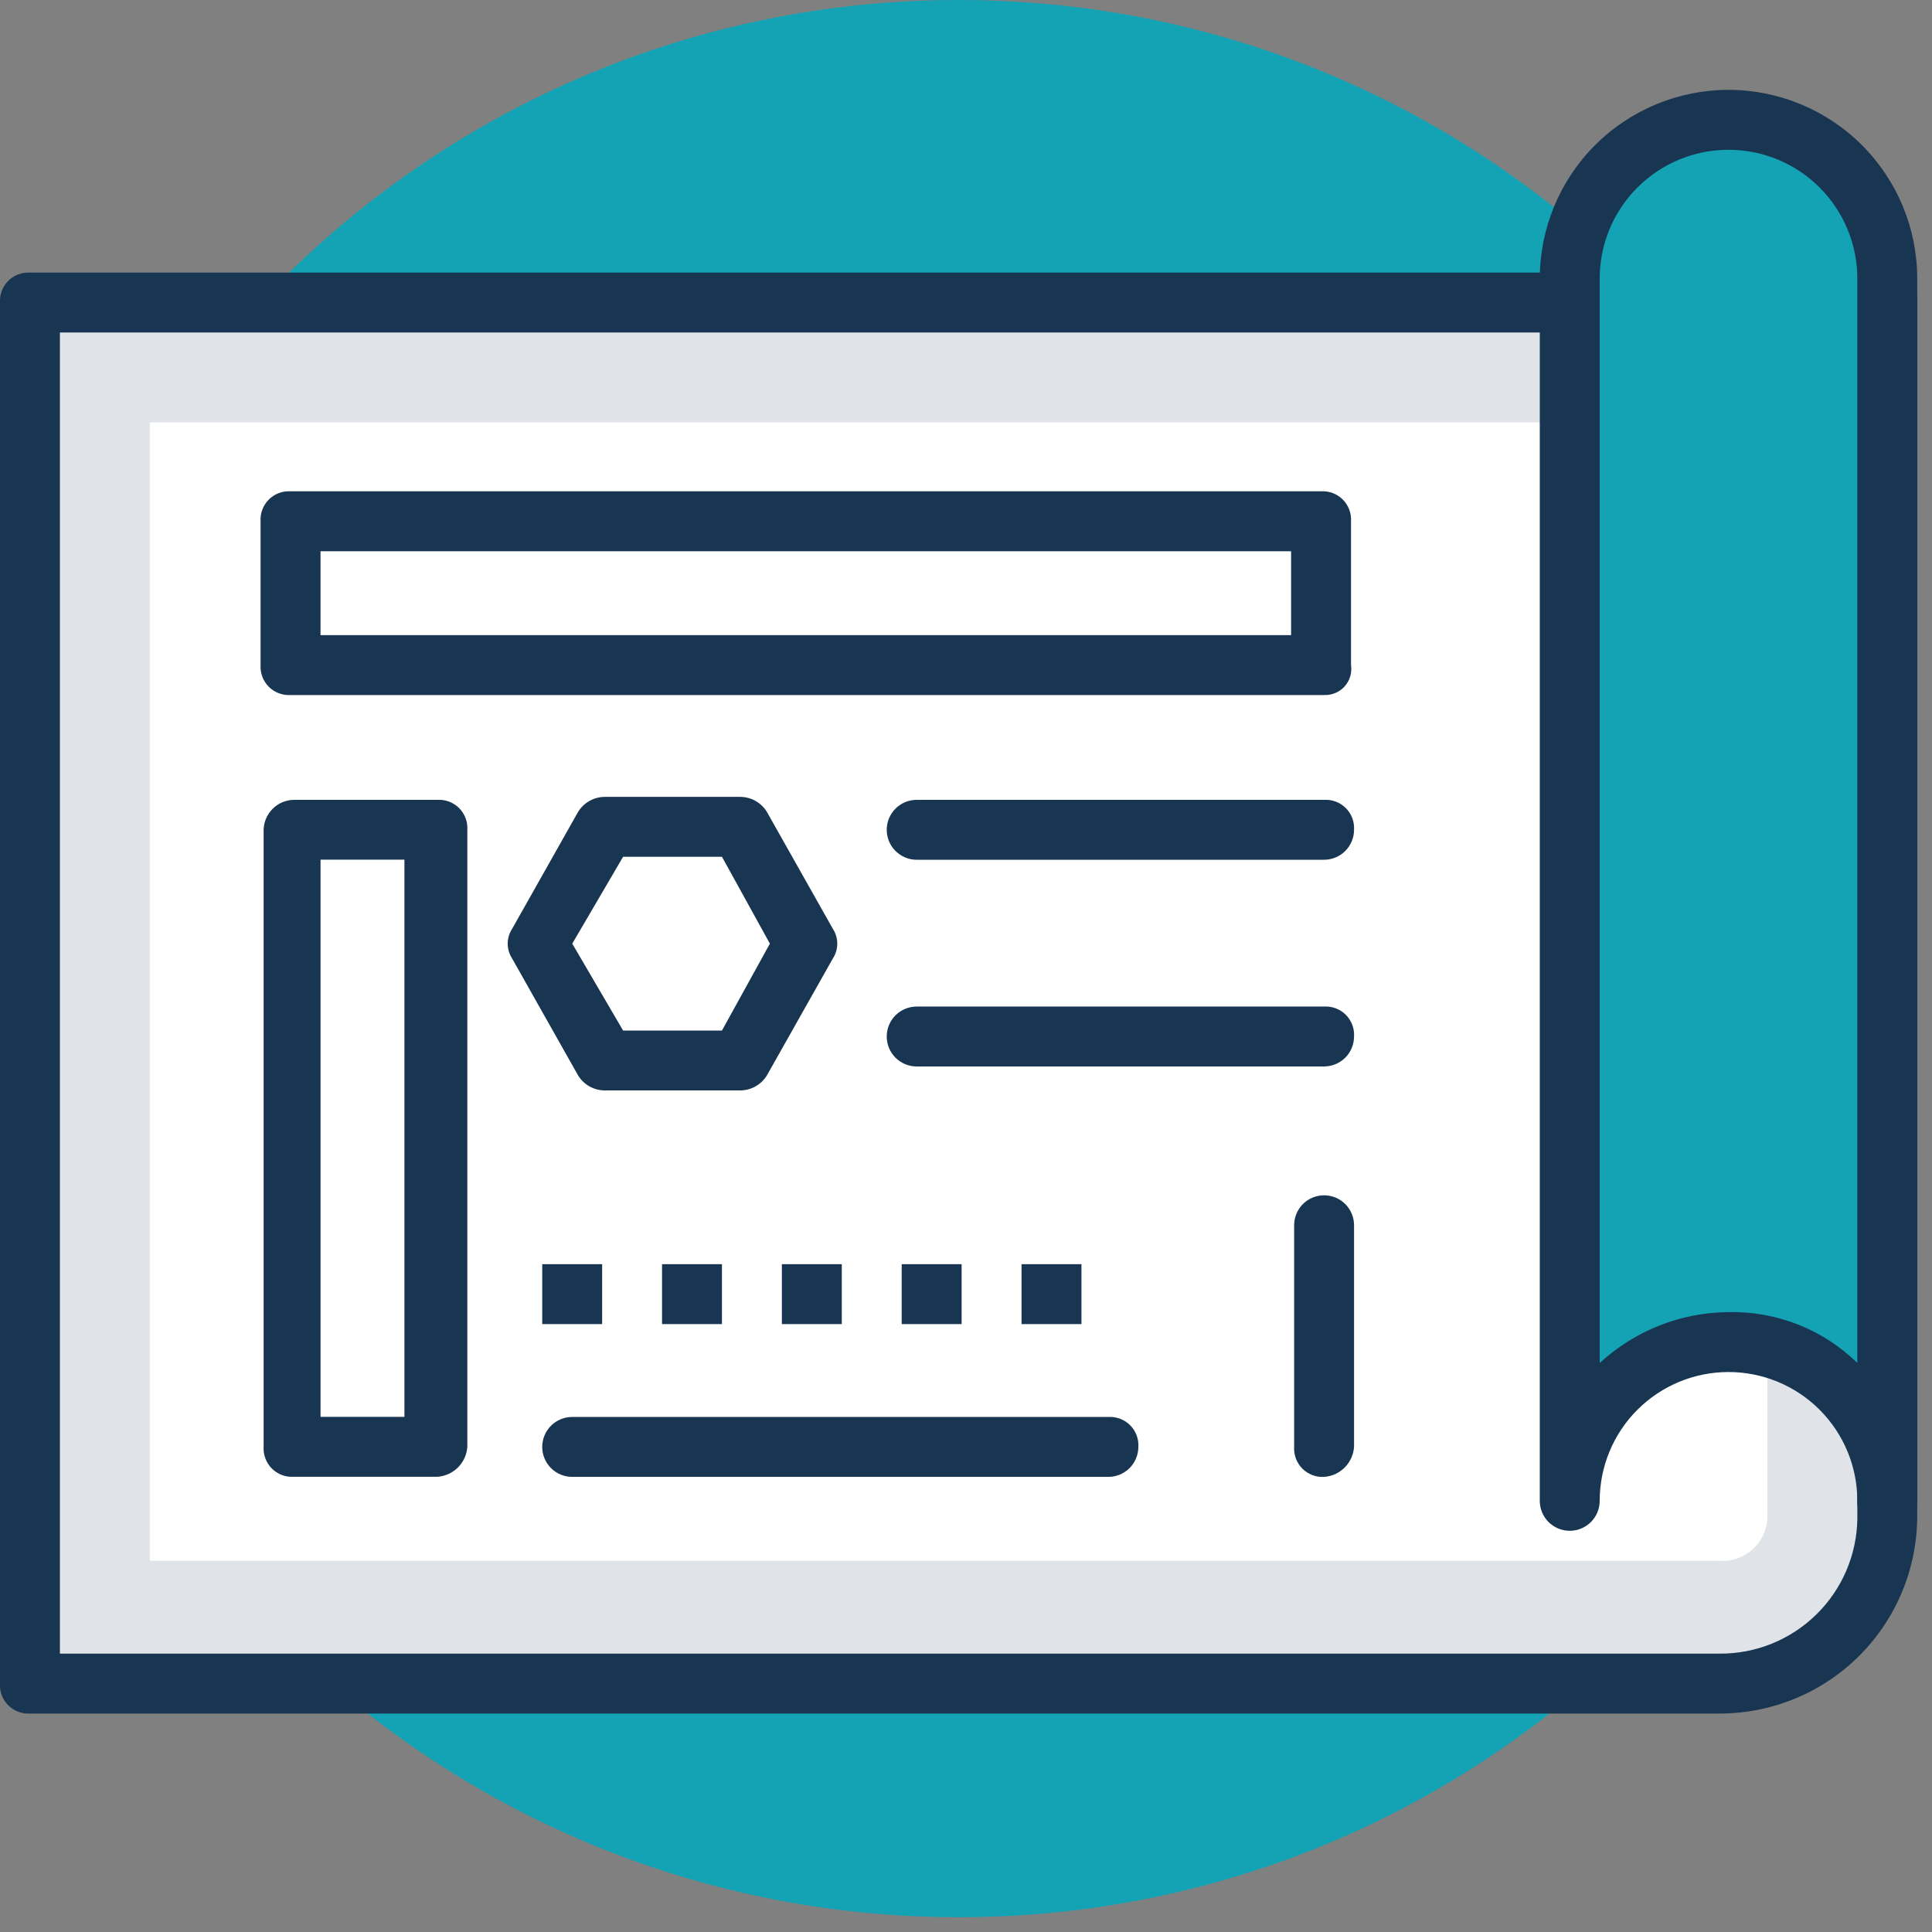 <svg width="95" height="95" viewBox="0 0 95 95" fill="none" xmlns="http://www.w3.org/2000/svg">
<rect x="0" y="0" width="95" height="95" fill="#808080" stroke="none"/>
<g clip-path="url(#clip0)">
<path d="M47.137 94.274C73.17 94.274 94.274 73.17 94.274 47.137C94.274 21.104 73.17 0 47.137 0C21.104 0 0 21.104 0 47.137C0 73.17 21.104 94.274 47.137 94.274Z" fill="#14A3B4"/>
<path d="M92.801 14.878H1.473V82.785H84.696C85.76 82.788 86.815 82.58 87.799 82.174C88.783 81.768 89.677 81.172 90.43 80.419C91.183 79.666 91.779 78.772 92.185 77.788C92.591 76.804 92.799 75.749 92.796 74.685L92.801 14.878Z" fill="#E0E4E8"/>
<path d="M84.552 84.258H1.473C1.276 84.27 1.08 84.24 0.896 84.17C0.712 84.1 0.544 83.992 0.405 83.853C0.266 83.714 0.158 83.546 0.088 83.362C0.018 83.178 -0.012 82.981 4.75021e-06 82.785V14.878C-0.012 14.681 0.018 14.485 0.088 14.301C0.158 14.117 0.266 13.949 0.405 13.81C0.544 13.671 0.712 13.563 0.896 13.493C1.08 13.423 1.276 13.393 1.473 13.405H92.8C92.996 13.393 93.193 13.423 93.377 13.493C93.561 13.563 93.729 13.671 93.868 13.81C94.007 13.949 94.115 14.117 94.185 14.301C94.255 14.485 94.285 14.681 94.273 14.878V74.536C94.274 75.813 94.024 77.078 93.535 78.258C93.047 79.438 92.331 80.51 91.428 81.413C90.526 82.316 89.454 83.032 88.274 83.52C87.094 84.008 85.829 84.259 84.552 84.258ZM2.946 81.312H84.553C86.329 81.325 88.037 80.635 89.307 79.393C90.576 78.152 91.303 76.459 91.329 74.683V16.351H2.946V81.312Z" fill="#183651"/>
<path d="M7.365 76.893V20.77H86.909V74.536C86.91 74.839 86.849 75.139 86.728 75.418C86.608 75.696 86.432 75.946 86.211 76.154C85.99 76.361 85.729 76.521 85.443 76.623C85.158 76.725 84.854 76.766 84.552 76.746H7.365V76.893Z" fill="white"/>
<path d="M84.994 5.892C82.928 5.906 80.95 6.733 79.489 8.194C78.028 9.655 77.201 11.633 77.187 13.699V73.799C77.187 71.728 78.01 69.743 79.474 68.279C80.938 66.814 82.924 65.992 84.994 65.992C87.065 65.992 89.05 66.814 90.514 68.279C91.978 69.743 92.801 71.728 92.801 73.799V13.699C92.787 11.633 91.96 9.655 90.499 8.194C89.038 6.733 87.06 5.906 84.994 5.892Z" fill="#14A3B4"/>
<path d="M92.801 75.272C92.605 75.284 92.408 75.254 92.224 75.184C92.04 75.114 91.872 75.006 91.733 74.867C91.594 74.728 91.486 74.56 91.416 74.376C91.346 74.192 91.316 73.996 91.328 73.799C91.328 72.119 90.661 70.508 89.473 69.32C88.285 68.132 86.674 67.465 84.994 67.465C83.314 67.465 81.703 68.132 80.515 69.32C79.327 70.508 78.66 72.119 78.66 73.799C78.66 74.19 78.505 74.564 78.229 74.841C77.952 75.117 77.578 75.272 77.187 75.272C76.796 75.272 76.422 75.117 76.145 74.841C75.869 74.564 75.714 74.19 75.714 73.799V13.699C75.714 11.238 76.692 8.877 78.432 7.137C80.172 5.397 82.533 4.419 84.994 4.419C87.455 4.419 89.816 5.397 91.556 7.137C93.296 8.877 94.274 11.238 94.274 13.699V73.799C94.286 73.996 94.256 74.192 94.186 74.376C94.116 74.56 94.008 74.728 93.869 74.867C93.73 75.006 93.562 75.114 93.378 75.184C93.194 75.254 92.998 75.284 92.801 75.272ZM84.994 64.519C86.163 64.493 87.326 64.701 88.413 65.13C89.501 65.559 90.492 66.201 91.328 67.019V13.699C91.328 12.019 90.661 10.408 89.473 9.22C88.285 8.032 86.674 7.365 84.994 7.365C83.314 7.365 81.703 8.032 80.515 9.22C79.327 10.408 78.66 12.019 78.66 13.699V67.023C80.386 65.429 82.644 64.536 84.994 64.519Z" fill="#183651"/>
<path d="M64.961 25.631H14.288V32.702H64.961V25.631Z" fill="white"/>
<path d="M65.108 34.176H14.286C14.089 34.188 13.893 34.158 13.709 34.088C13.525 34.018 13.357 33.91 13.218 33.771C13.079 33.632 12.971 33.465 12.901 33.28C12.831 33.096 12.801 32.9 12.813 32.703V25.632C12.801 25.435 12.831 25.238 12.901 25.054C12.97 24.87 13.079 24.703 13.218 24.564C13.357 24.424 13.524 24.316 13.708 24.246C13.893 24.176 14.089 24.146 14.286 24.158H64.959C65.156 24.146 65.352 24.176 65.536 24.246C65.72 24.316 65.888 24.424 66.027 24.563C66.166 24.702 66.274 24.87 66.344 25.054C66.414 25.238 66.444 25.434 66.432 25.631V32.702C66.461 32.889 66.447 33.081 66.393 33.262C66.339 33.444 66.245 33.611 66.118 33.752C65.992 33.893 65.835 34.004 65.661 34.077C65.486 34.151 65.297 34.184 65.108 34.176ZM15.761 31.23H63.486V27.106H15.761V31.23Z" fill="#183651"/>
<path d="M21.359 40.803H14.288V71.148H21.359V40.803Z" fill="white"/>
<path d="M21.507 72.616H14.436C14.239 72.628 14.043 72.598 13.859 72.528C13.675 72.458 13.507 72.35 13.368 72.211C13.229 72.072 13.121 71.904 13.051 71.72C12.981 71.536 12.951 71.34 12.963 71.143V40.803C12.972 40.415 13.131 40.046 13.405 39.772C13.679 39.498 14.048 39.339 14.436 39.33H21.507C21.703 39.318 21.9 39.348 22.084 39.418C22.268 39.488 22.436 39.596 22.575 39.735C22.714 39.874 22.822 40.042 22.892 40.226C22.962 40.41 22.992 40.606 22.98 40.803V71.148C22.953 71.529 22.789 71.888 22.518 72.158C22.247 72.427 21.888 72.59 21.507 72.616ZM15.762 69.67H19.886V42.27H15.762V69.67Z" fill="#183651"/>
<path d="M29.756 52.145L26.515 46.545L29.756 40.8H36.385L39.626 46.545L36.385 52.145H29.756Z" fill="white"/>
<path d="M36.384 53.619H29.753C29.487 53.62 29.226 53.553 28.994 53.425C28.761 53.296 28.566 53.109 28.427 52.883L25.186 47.138C25.042 46.919 24.965 46.663 24.965 46.401C24.965 46.14 25.042 45.884 25.186 45.665L28.427 39.92C28.566 39.694 28.761 39.507 28.994 39.378C29.226 39.249 29.487 39.182 29.753 39.184H36.382C36.648 39.182 36.909 39.249 37.141 39.378C37.374 39.507 37.569 39.694 37.708 39.92L40.949 45.665C41.093 45.884 41.17 46.14 41.17 46.401C41.17 46.663 41.093 46.919 40.949 47.138L37.708 52.883C37.569 53.109 37.374 53.295 37.142 53.424C36.91 53.553 36.649 53.62 36.384 53.619ZM30.639 50.673H35.5L37.857 46.401L35.5 42.129H30.639L28.139 46.401L30.639 50.673Z" fill="#183651"/>
<path d="M65.108 42.276H45.075C44.882 42.276 44.69 42.238 44.511 42.164C44.333 42.09 44.17 41.981 44.033 41.844C43.897 41.708 43.788 41.545 43.714 41.367C43.64 41.188 43.602 40.996 43.602 40.803C43.602 40.609 43.64 40.418 43.714 40.239C43.788 40.061 43.897 39.898 44.033 39.761C44.17 39.625 44.333 39.516 44.511 39.442C44.69 39.368 44.882 39.33 45.075 39.33H65.108C65.305 39.318 65.501 39.348 65.685 39.418C65.869 39.488 66.037 39.596 66.176 39.735C66.315 39.874 66.423 40.041 66.493 40.226C66.563 40.41 66.593 40.606 66.581 40.803C66.58 41.193 66.425 41.568 66.149 41.844C65.873 42.12 65.498 42.275 65.108 42.276Z" fill="#183651"/>
<path d="M65.108 52.44H45.075C44.684 52.44 44.31 52.285 44.033 52.009C43.757 51.732 43.602 51.358 43.602 50.967C43.602 50.576 43.757 50.202 44.033 49.925C44.31 49.649 44.684 49.494 45.075 49.494H65.108C65.305 49.482 65.501 49.512 65.685 49.582C65.869 49.652 66.037 49.76 66.176 49.899C66.315 50.038 66.423 50.206 66.493 50.39C66.563 50.574 66.593 50.77 66.581 50.967C66.58 51.357 66.425 51.732 66.149 52.008C65.873 52.284 65.498 52.439 65.108 52.44Z" fill="#183651"/>
<path d="M54.502 72.621H28.135C27.744 72.621 27.37 72.466 27.093 72.189C26.817 71.913 26.662 71.539 26.662 71.148C26.662 70.757 26.817 70.383 27.093 70.106C27.37 69.83 27.744 69.675 28.135 69.675H54.502C54.699 69.663 54.895 69.693 55.079 69.763C55.263 69.833 55.431 69.941 55.57 70.08C55.709 70.219 55.817 70.387 55.887 70.571C55.957 70.755 55.987 70.951 55.975 71.148C55.974 71.538 55.819 71.913 55.543 72.189C55.267 72.465 54.892 72.62 54.502 72.621Z" fill="#183651"/>
<path d="M65.108 72.621C64.912 72.633 64.715 72.603 64.531 72.533C64.347 72.463 64.179 72.355 64.04 72.216C63.901 72.077 63.793 71.909 63.723 71.725C63.653 71.541 63.623 71.344 63.635 71.148V60.248C63.635 59.857 63.79 59.483 64.066 59.206C64.343 58.93 64.717 58.775 65.108 58.775C65.499 58.775 65.873 58.93 66.15 59.206C66.426 59.483 66.581 59.857 66.581 60.248V71.148C66.555 71.53 66.391 71.89 66.121 72.161C65.85 72.431 65.49 72.595 65.108 72.621Z" fill="#183651"/>
<path d="M29.608 62.162H26.662V65.108H29.608V62.162Z" fill="#183651"/>
<path d="M35.5 62.162H32.554V65.108H35.5V62.162Z" fill="#183651"/>
<path d="M41.392 62.162H38.446V65.108H41.392V62.162Z" fill="#183651"/>
<path d="M47.284 62.162H44.338V65.108H47.284V62.162Z" fill="#183651"/>
<path d="M53.177 62.162H50.231V65.108H53.177V62.162Z" fill="#183651"/>
</g>
<defs>
<clipPath id="clip0">
<rect width="95" height="95" fill="white"/>
</clipPath>
</defs>
</svg>
